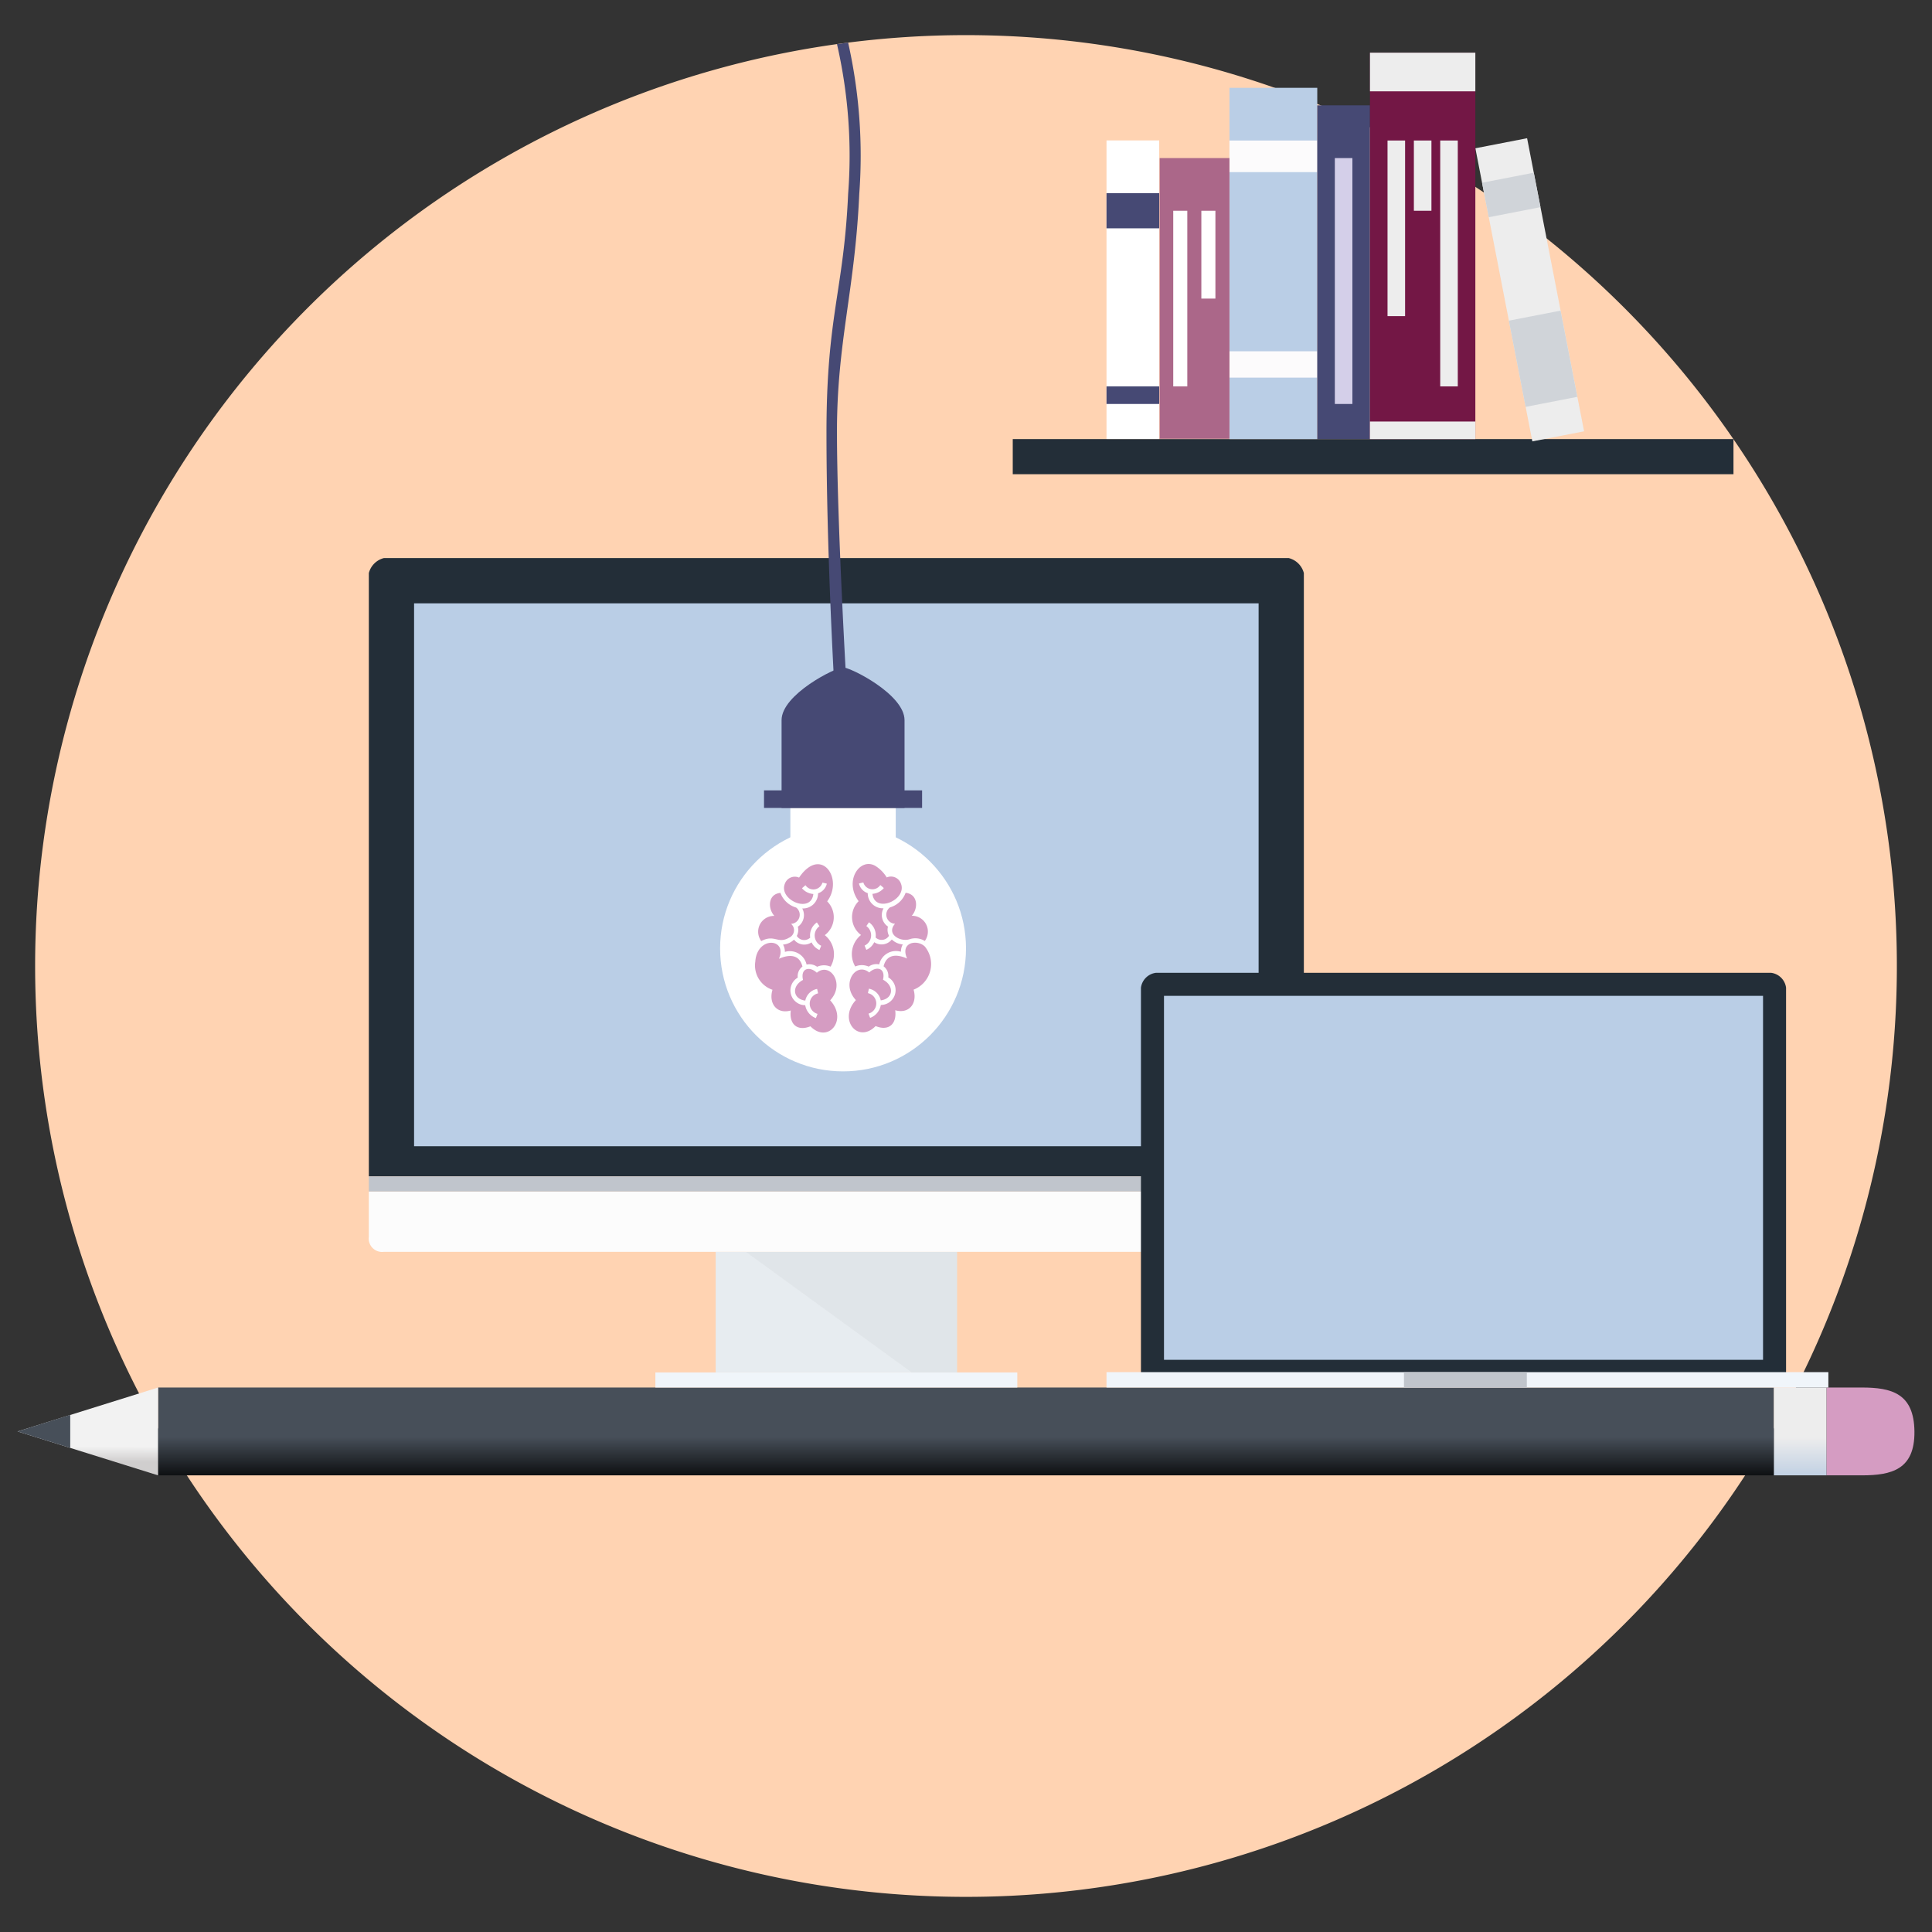 <svg xmlns="http://www.w3.org/2000/svg" xmlns:xlink="http://www.w3.org/1999/xlink" viewBox="0 0 110 110"><rect x="0" y="0" width="110" height="110" fill="#333333" stroke="none"/><defs><style>.a{fill:#ffd3b2;}.b{fill:none;}.c{fill:url(#a);}.d{fill:url(#b);}.e{fill:#474f59;}.f{fill:url(#c);}.g{fill:#d59cc2;}.h{fill:#f0f5fa;}.i{fill:#e7ecf0;}.j{fill:#dadfe3;opacity:0.509;}.k{fill:#fcfcfc;}.l{fill:#232e38;}.m{fill:#bacee6;}.n{fill:#c0c5cc;}.o{fill:#fff;}.p{fill:#464974;}.q{fill:#fcfbfc;}.r{fill:#d4cfe9;}.s{fill:#ededed;}.t{fill:#d0d4d9;}.u{fill:#ab6789;}.v{fill:#731745;}</style><linearGradient id="a" x1="0.5" x2="0.5" y2="1" gradientUnits="objectBoundingBox"><stop offset="0" stop-color="#474f59"/><stop offset="0.562" stop-color="#474f59"/><stop offset="1" stop-color="#0e1012"/></linearGradient><linearGradient id="b" x1="0.804" y1="0.103" x2="0.802" y2="0.846" gradientUnits="objectBoundingBox"><stop offset="0" stop-color="#f2f2f2"/><stop offset="0.764" stop-color="#f2f2f2"/><stop offset="1" stop-color="#d0cece"/></linearGradient><linearGradient id="c" x1="0.5" y1="1.178" x2="0.5" y2="0.567" gradientUnits="objectBoundingBox"><stop offset="0" stop-color="#b0c5df"/><stop offset="1" stop-color="#ededed"/></linearGradient></defs><g transform="translate(-913 -970)"><path class="a" d="M53,0A53,53,0,1,1,0,53,53,53,0,0,1,53,0Z" transform="translate(915 972)"/><rect class="b" width="110" height="110" transform="translate(913 970)"/><g transform="translate(8.332 -1)"><rect class="c" width="92" height="5" transform="translate(913.668 1050)"/><path class="d" d="M240.808-808.039v5l-8-2.5Z" transform="translate(672.859 1858.039)"/><path class="e" d="M235.808-808.52v1.883l-3-.94Z" transform="translate(672.859 1860.077)"/><rect class="f" width="3" height="5" transform="translate(1005.668 1050)"/><path class="g" d="M298.481-766h-2v5h2c1.7,0,3.024-.328,3-2.5S300.176-766,298.481-766Z" transform="translate(712.187 1816)"/></g><g transform="translate(13 7.775)"><g transform="translate(937.314 1033.497)"><rect class="h" width="20.607" height="0.859" transform="translate(0 6.869)"/><rect class="i" width="13.738" height="6.869" transform="translate(3.435 0)"/><path class="j" d="M429.772-1058.129l9.445,6.869h2.576v-6.869Z" transform="translate(-424.62 1058.129)"/></g><g transform="translate(921 994)"><path class="k" d="M326.523-1075.587v2.576a.761.761,0,0,0,.859.859H378.9c.726,0,.859-.425.859-.859v-2.576Z" transform="translate(-326.523 1111.65)"/><path class="l" d="M.4-.454H51.922A1.186,1.186,0,0,1,52.781.4V34.751H-.455V.4A1.186,1.186,0,0,1,.4-.454Z" transform="translate(0.455 0.454)"/><rect class="m" width="48.084" height="30.911" transform="translate(2.576 2.576)"/><rect class="n" width="53.236" height="0.859" transform="translate(0 35.204)"/></g></g><g transform="translate(974.915 1025.347)"><g transform="translate(3.046 0.04)"><path class="l" d="M.4.04H35.418a.985.985,0,0,1,.854.848V22.943H-.458V.888A.985.985,0,0,1,.4.04Z" transform="translate(0.458 -0.04)"/><rect class="m" width="34.107" height="20.723" transform="translate(1.312 1.312)"/></g><g transform="translate(1.085 22.778)"><path class="h" d="M.758,0h41.1V.875H.758Z" transform="translate(-0.758 0)"/><rect class="n" width="6.996" height="0.875" transform="translate(16.936 0)"/></g></g><g transform="translate(0 -2)"><circle class="o" cx="7" cy="7" r="7" transform="translate(954 1019)"/><g transform="translate(804.471 720.487)"><g transform="translate(151.529 300.713)"><path class="g" d="M162.023,135.7a1.274,1.274,0,0,1-.136,1.924,1.39,1.39,0,0,1,.329,1.794.944.944,0,0,0-.765.007.755.755,0,0,0-.6-.126.977.977,0,0,0-1.236-.721.821.821,0,0,0-.106-.416,1.02,1.02,0,0,0,.626-.282.744.744,0,0,0,1,.155.875.875,0,0,0,.449.434c.032-.08.064-.161.1-.241a.646.646,0,0,1-.1-1.112l-.148-.215a.9.9,0,0,0-.38.866.494.494,0,0,1-.763-.1.713.713,0,0,0,.059-.521.8.8,0,0,0,.251-1.043.854.854,0,0,0,.9-.861.755.755,0,0,0,.5-.55c-.083-.022-.166-.041-.249-.058a.539.539,0,0,1-.966.147c-.067.056-.131.114-.2.173a.934.934,0,0,0,.648.327c-.135,1.15-2,.334-1.62-.589a.6.6,0,0,1,.806-.344C161.675,132.51,162.979,134.414,162.023,135.7Zm-2.662-.481a1.35,1.35,0,0,0,.894.833.517.517,0,0,1-.291.929.465.465,0,0,1-.108.787c-.646.38-.82-.209-1.587.194a.9.9,0,0,1,.748-1.434C158.642,136.126,158.63,135.291,159.362,135.218Zm-.084,3.75c.633-.279,1.173-.225,1.338.444a.678.678,0,0,0-.267.629.844.844,0,0,0,.425,1.572.948.948,0,0,0,.607.734c.035-.079.063-.161.094-.242a.6.6,0,0,1,.033-1.167c-.019-.084-.038-.169-.056-.253a.845.845,0,0,0-.674.665c-.716-.09-.791-.83-.129-1.176-.157-.667.37-.8.786-.411.746-.627,1.635.636.758,1.571,1.034,1.119-.13,2.494-1.123,1.479-.758.305-1.219-.134-1.117-.9-.792.226-1.277-.4-1.043-1.179a1.46,1.46,0,0,1-.979-1.6C158.031,137.65,159.793,137.807,159.278,138.967Z" transform="translate(-157.927 -133.581)"/><path class="g" d="M636.549,134a.6.6,0,0,1,.806.344c.376.923-1.485,1.738-1.62.589a.935.935,0,0,0,.648-.327c-.064-.059-.129-.117-.2-.173a.539.539,0,0,1-.966-.147c-.084.017-.167.036-.249.058a.755.755,0,0,0,.5.55.854.854,0,0,0,.9.861.794.794,0,0,0,.252,1.043.711.711,0,0,0,.059.521.494.494,0,0,1-.763.1.9.9,0,0,0-.38-.866l-.148.215a.646.646,0,0,1-.1,1.112c.033.08.065.16.1.241a.875.875,0,0,0,.449-.434.744.744,0,0,0,1-.155,1.02,1.02,0,0,0,.626.282.821.821,0,0,0-.106.416.977.977,0,0,0-1.236.721.755.755,0,0,0-.6.126.945.945,0,0,0-.765-.007,1.39,1.39,0,0,1,.329-1.794,1.274,1.274,0,0,1-.136-1.924c-.849-1.141.059-2.5.94-2.017A1.992,1.992,0,0,1,636.549,134Zm1.419,2.183a.9.9,0,0,1,.748,1.434,1.025,1.025,0,0,0-.882-.094c-.523.156-1.331-.3-.813-.887a.517.517,0,0,1-.291-.929,1.345,1.345,0,0,0,.894-.833C638.347,134.952,638.347,135.783,637.967,136.187Zm.108,4.2c.233.778-.25,1.406-1.044,1.179.1.771-.363,1.208-1.116.9-1,1.021-2.151-.367-1.123-1.479-.878-.936.01-2.2.758-1.571.411-.385.944-.261.786.411.659.344.59,1.085-.129,1.176a.845.845,0,0,0-.674-.665c-.019.084-.037.169-.056.253a.6.6,0,0,1,.033,1.166c.032.081.059.163.094.242a.948.948,0,0,0,.607-.734.844.844,0,0,0,.425-1.572.677.677,0,0,0-.267-.629c.165-.671.705-.723,1.338-.444-.417-.937.581-1.1,1.007-.686A1.567,1.567,0,0,1,638.076,140.39Z" transform="translate(-629.062 -133.242)"/></g></g><rect class="o" width="6" height="3" transform="translate(958 1017)"/><rect class="p" width="9" height="1" transform="translate(956.5 1017)"/><path class="p" d="M239-798v-5c0-1.46,3.069-3,3.5-3s3.5,1.54,3.5,3v5Z" transform="translate(718.5 1816)"/><path class="p" d="M.154.513.789.424a29.365,29.365,0,0,1,.634,8.615c-.25,5.551-1.277,8.43-1.27,13.61S.695,37,.695,37H0s-.444-7.646-.444-14.352S.539,14.592.789,9.039A28.372,28.372,0,0,0,.154.513Z" transform="translate(960.5 974)"/></g><g transform="translate(964 905.781)"><path class="l" d="M42.035,342.648H1v-2H42.035Z" transform="translate(5.662 -251.429)"/><g transform="translate(19.429 63.668)"><path class="m" d="M111.571,90.673v20h5v-20Z" transform="translate(-112 -85.122)"/><rect class="q" width="5" height="1.8" transform="translate(-0.429 8.551)"/><rect class="q" width="5" height="1.5" transform="translate(-0.429 20.551)"/></g><g transform="translate(23.857 62.736)"><path class="p" d="M224.143,91.7v19h3v-19Z" transform="translate(-224 -84.219)"/><rect class="r" width="1" height="14" transform="translate(1.143 10.483)"/></g><g transform="translate(35.208 62.523) rotate(-11)"><path class="s" d="M343.9,84.425v17h3v-17Z" transform="translate(-348 -74.894)"/><rect class="t" width="3" height="2" transform="translate(-4.102 11.53)"/><rect class="t" width="3" height="5" transform="translate(-4.102 19.53)"/></g><g transform="translate(15.321 71.866)"><path class="u" d="M80,109.219V125.2c0,.035-.06,0,0,0h3.973V109.219Z" transform="translate(-80.294 -107.866)"/><rect class="o" width="0.8" height="10" transform="translate(0.479 4.353)"/><rect class="o" width="0.8" height="5" transform="translate(2.079 4.353)"/></g><g transform="translate(31.388 60.219)"><path class="v" d="M287.612,60.986v22h6v-22Z" transform="translate(-292 -53.986)"/><path class="s" d="M0-.211H6v2.2H0Z" transform="translate(-4.388 7.211)"/><rect class="s" width="6" height="1" transform="translate(-4.388 28)"/><rect class="s" width="1" height="10" transform="translate(-3.388 12)"/><rect class="s" width="1" height="4" transform="translate(-1.888 12)"/><rect class="s" width="1" height="14" transform="translate(-0.388 12)"/></g><g transform="translate(-7 -0.424)"><path class="o" d="M255.878,117.5v17h3v-17Z" transform="translate(-236.878 -44.862)"/><rect class="p" width="3" height="2" transform="translate(19 75.643)"/><rect class="p" width="3" height="1" transform="translate(19 86.643)"/></g></g></g></svg>
